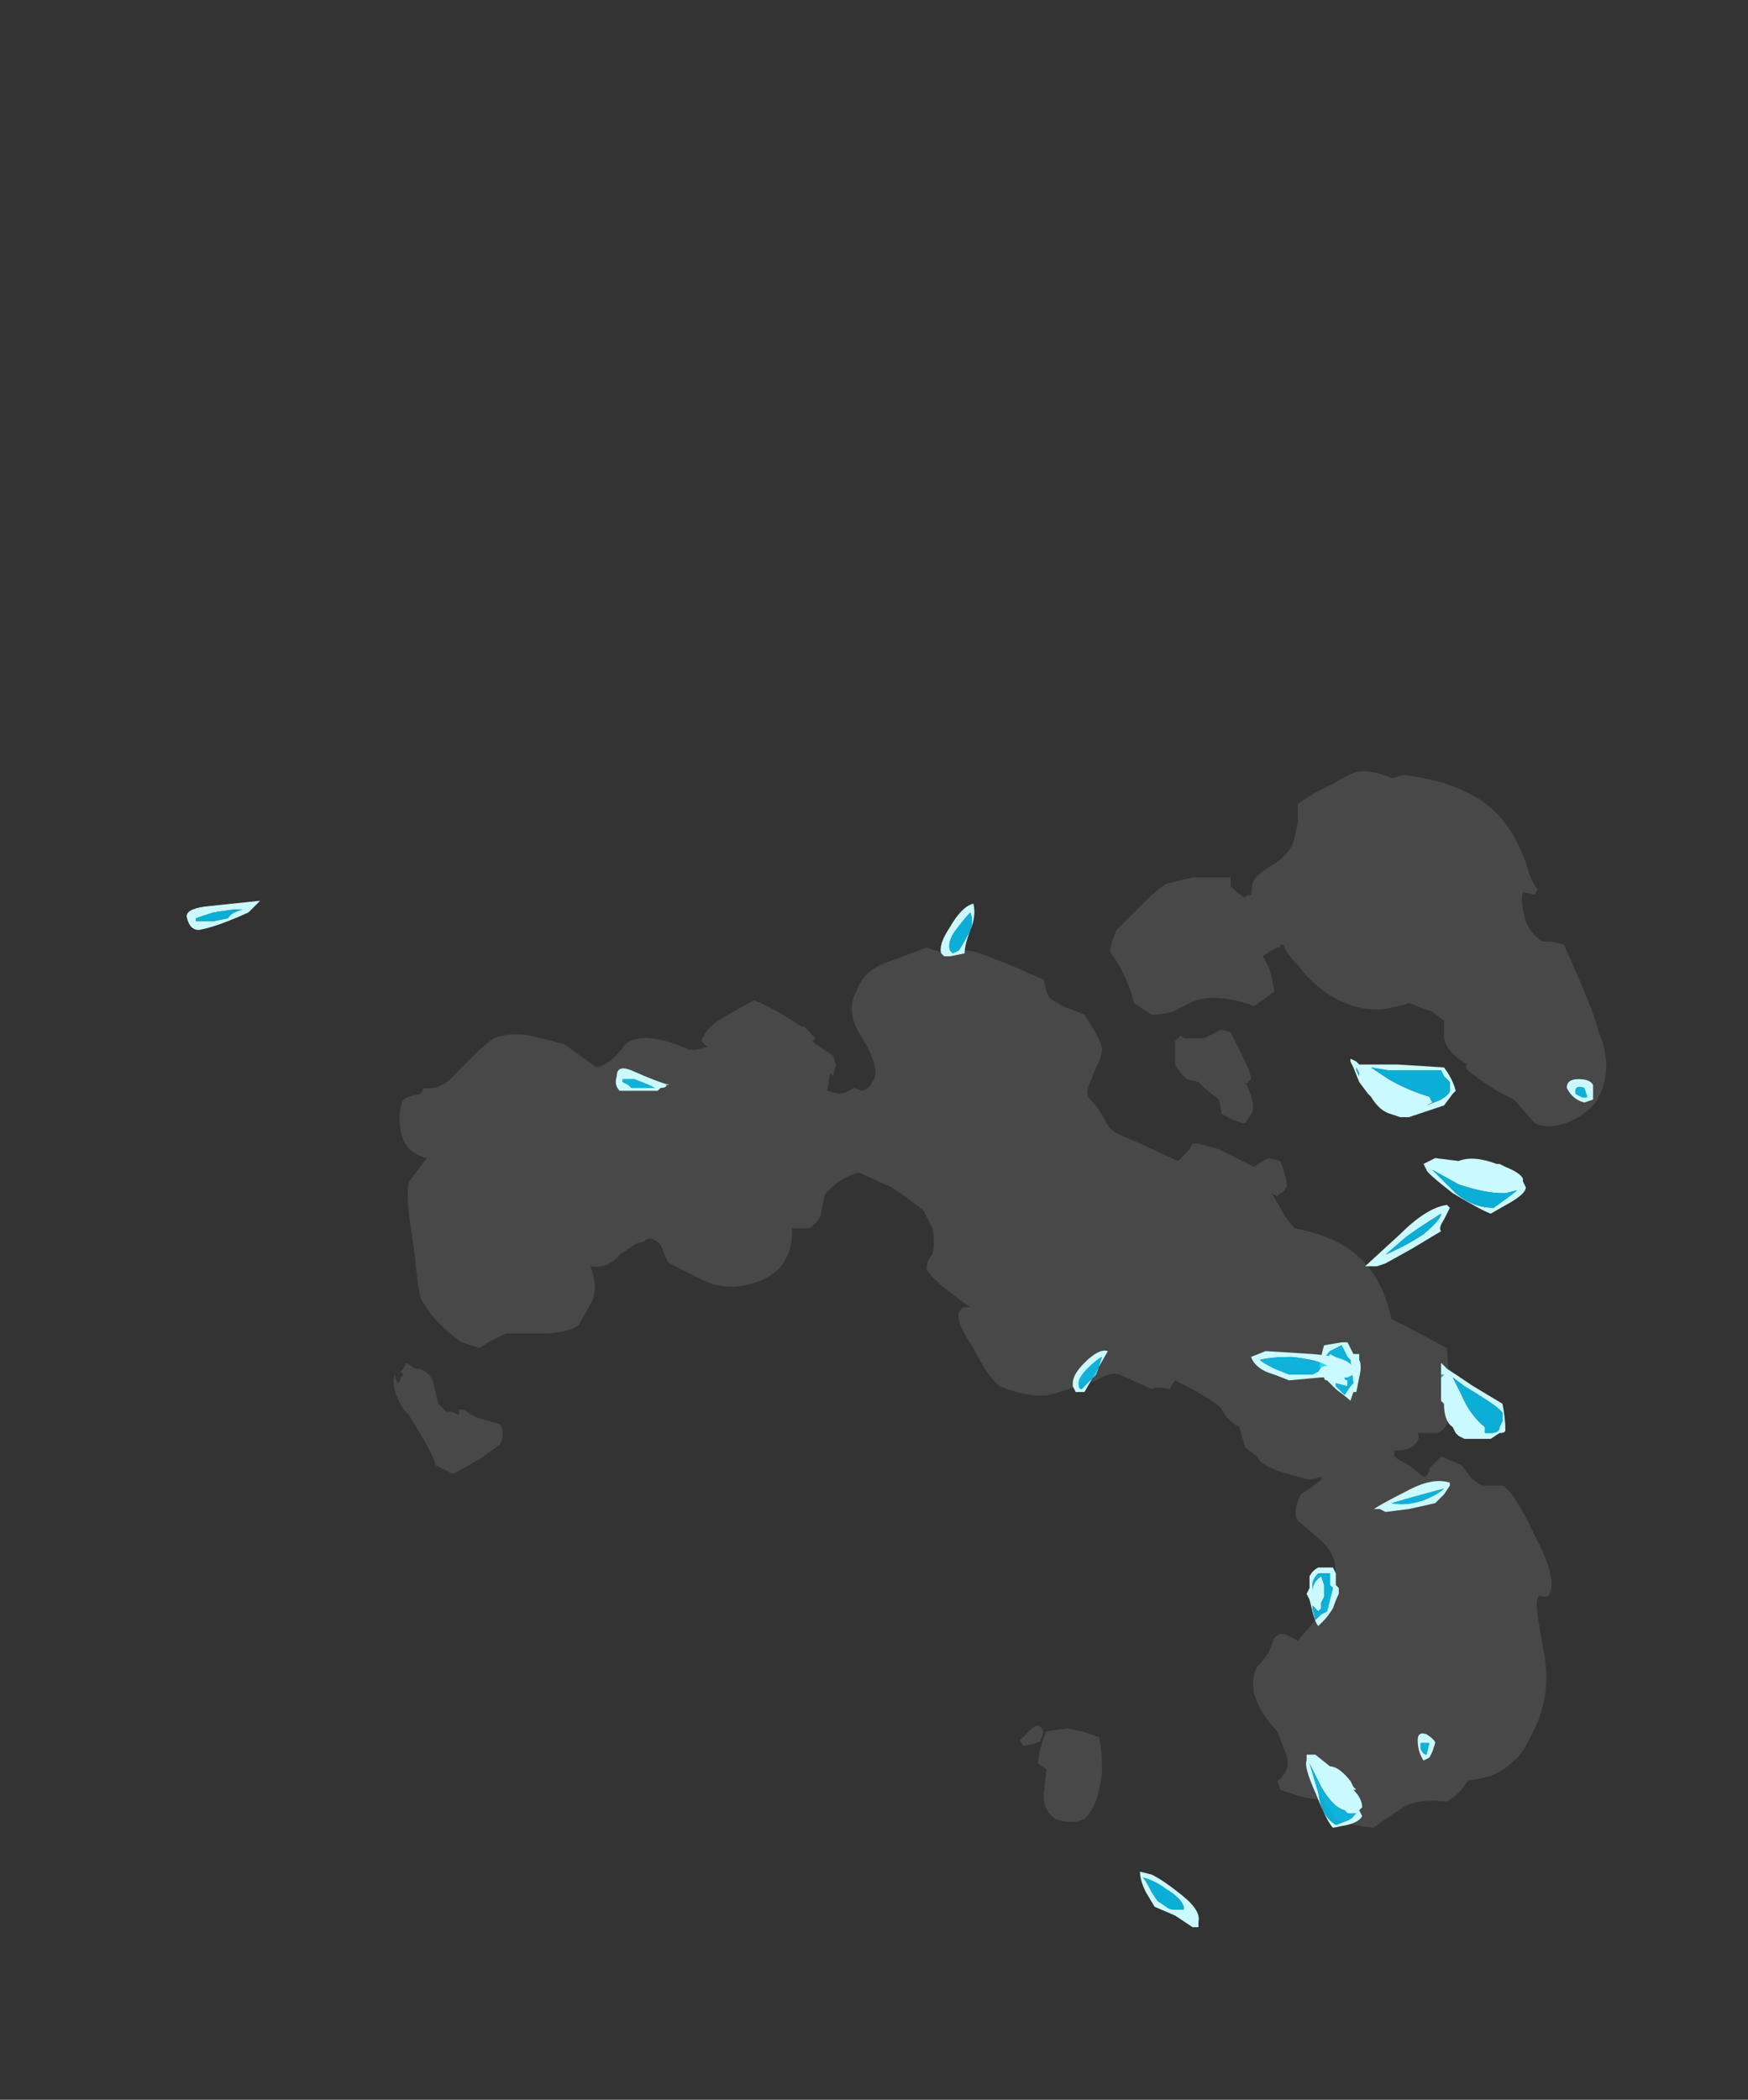 <?xml version="1.0" encoding="UTF-8" standalone="no"?>
<svg xmlns:ffdec="https://www.free-decompiler.com/flash" xmlns:xlink="http://www.w3.org/1999/xlink" ffdec:objectType="frame" height="251.3px" width="209.3px" xmlns="http://www.w3.org/2000/svg">
  <rect width="100%" height="100%" fill="#333333" stroke="none"/>
  <g transform="matrix(1.0, 0.0, 0.0, 1.0, 41.65, 229.25)">
    <use ffdec:characterId="37" height="18.05" transform="matrix(7.0, 0.0, 0.0, 7.0, 5.6, -136.85)" width="20.7" xlink:href="#shape0"/>
    <use ffdec:characterId="38" height="17.55" transform="matrix(7.0, 0.0, 0.0, 7.0, -19.25, -121.45)" width="24.05" xlink:href="#shape1"/>
  </g>
  <defs>
    <g id="shape0" transform="matrix(1.0, 0.0, 0.0, 1.0, -0.8, 19.55)">
      <path d="M12.3 -3.2 L12.55 -3.15 12.85 -3.05 Q12.9 -2.85 12.9 -2.45 12.85 -2.05 12.75 -1.85 12.7 -1.75 12.6 -1.65 12.4 -1.55 12.1 -1.65 11.9 -1.8 11.9 -2.05 L11.95 -2.5 11.8 -2.6 Q11.85 -2.95 11.95 -3.15 L12.3 -3.2 M11.55 -2.9 L11.5 -3.0 11.65 -3.15 Q11.75 -3.25 11.8 -3.25 11.95 -3.2 11.85 -3.0 11.85 -2.95 11.55 -2.9 M0.9 -9.3 L0.95 -9.35 1.0 -9.45 1.15 -9.35 Q1.35 -9.35 1.45 -9.15 L1.55 -8.75 1.7 -8.6 Q1.75 -8.65 1.9 -8.55 L1.9 -8.65 2.0 -8.65 Q2.1 -8.55 2.25 -8.5 L2.6 -8.4 Q2.7 -8.25 2.6 -8.05 L2.25 -7.8 1.8 -7.55 1.5 -7.7 Q1.45 -7.9 1.2 -8.3 L1.05 -8.55 Q0.9 -8.7 0.85 -8.85 0.75 -9.05 0.8 -9.25 L0.85 -9.1 0.9 -9.15 Q0.9 -9.2 0.9 -9.25 L0.9 -9.2 0.95 -9.25 0.9 -9.3 M14.35 -14.3 L14.25 -14.4 14.15 -14.55 Q14.15 -14.6 14.15 -14.75 L14.15 -14.95 14.25 -15.05 14.3 -15.0 14.65 -15.0 14.95 -15.15 15.1 -15.1 15.3 -14.7 Q15.45 -14.4 15.45 -14.3 L15.35 -14.2 15.35 -14.25 Q15.55 -13.85 15.45 -13.7 L15.35 -13.55 15.3 -13.55 15.15 -13.6 14.95 -13.7 14.9 -13.95 14.65 -14.15 14.55 -14.25 14.35 -14.3 M12.15 -15.6 Q12.2 -15.55 12.35 -15.5 12.5 -15.45 12.6 -15.4 12.9 -14.95 12.9 -14.8 12.9 -14.7 12.8 -14.5 L12.7 -14.25 Q12.6 -14.05 12.7 -13.95 12.85 -13.8 12.95 -13.6 13.05 -13.4 13.2 -13.35 L13.55 -13.2 14.2 -12.9 14.4 -13.1 14.45 -13.2 14.55 -13.2 14.9 -13.1 15.5 -12.8 15.65 -12.9 15.75 -12.95 15.95 -12.9 Q16.1 -12.5 16.05 -12.45 16.0 -12.35 15.95 -12.35 L15.9 -12.3 15.8 -12.35 15.95 -12.1 Q16.05 -11.9 16.2 -11.75 16.95 -11.6 17.3 -11.25 17.7 -10.9 17.85 -10.2 L18.15 -10.05 18.8 -9.7 18.85 -9.0 Q18.9 -8.65 18.8 -8.4 18.75 -8.3 18.65 -8.25 L18.3 -8.25 Q18.35 -8.15 18.25 -8.05 18.15 -7.95 17.9 -7.95 L17.9 -7.85 Q17.95 -7.8 18.15 -7.7 L18.4 -7.5 Q18.45 -7.5 18.5 -7.6 L18.5 -7.65 18.7 -7.85 19.05 -7.7 19.2 -7.5 Q19.35 -7.35 19.45 -7.35 L19.75 -7.35 Q19.95 -7.25 20.3 -6.5 20.7 -5.75 20.55 -5.5 20.55 -5.45 20.45 -5.45 20.35 -5.5 20.35 -5.4 20.3 -5.35 20.45 -4.55 20.6 -3.8 20.3 -3.2 20.1 -2.75 19.95 -2.65 19.7 -2.4 19.4 -2.35 L19.15 -2.3 Q19.05 -2.1 18.8 -1.95 18.3 -2.0 18.05 -1.85 17.6 -1.55 17.55 -1.5 17.1 -1.55 16.9 -1.65 L16.8 -1.8 16.65 -2.0 Q16.5 -1.95 15.95 -2.15 L15.9 -2.3 Q16.15 -2.5 16.05 -2.75 L15.9 -3.15 Q15.6 -3.45 15.5 -3.8 15.45 -4.05 15.55 -4.25 L15.6 -4.3 Q15.65 -4.35 15.75 -4.5 L15.85 -4.75 Q15.95 -4.85 16.05 -4.8 L16.25 -4.7 16.55 -5.05 16.75 -5.4 Q17.1 -6.05 16.6 -6.45 L16.25 -6.75 Q16.15 -6.9 16.3 -7.2 L16.45 -7.3 16.65 -7.45 16.65 -7.5 16.45 -7.45 Q15.85 -7.6 15.7 -7.7 15.6 -7.75 15.55 -7.85 L15.35 -8.0 15.25 -8.35 Q15.05 -8.45 14.95 -8.65 14.85 -8.8 14.15 -9.15 L14.05 -9.0 Q13.85 -9.05 13.75 -9.0 L13.2 -9.25 Q13.05 -9.3 12.8 -9.15 L12.5 -9.05 12.0 -8.9 Q11.65 -8.85 11.15 -9.05 10.95 -9.2 10.7 -9.7 10.4 -10.15 10.45 -10.3 10.5 -10.4 10.55 -10.4 L10.65 -10.4 Q10.0 -10.85 9.9 -11.05 9.9 -11.2 10.0 -11.3 10.05 -11.5 10.0 -11.75 L9.85 -12.05 Q9.6 -12.25 9.45 -12.35 L9.3 -12.45 8.75 -12.7 Q8.65 -12.7 8.4 -12.55 8.15 -12.35 8.15 -12.3 L8.1 -12.05 Q8.1 -11.9 7.9 -11.75 L7.6 -11.75 Q7.6 -11.4 7.5 -11.25 7.4 -11.0 7.05 -10.85 6.55 -10.65 6.1 -10.85 L5.5 -11.15 Q5.45 -11.2 5.4 -11.35 5.35 -11.5 5.25 -11.55 5.15 -11.6 5.1 -11.55 5.05 -11.5 4.95 -11.5 L4.65 -11.3 Q4.45 -11.05 4.15 -11.1 4.3 -10.7 4.15 -10.45 L3.95 -10.1 Q3.85 -10.0 3.45 -9.95 L2.7 -9.95 2.4 -9.8 2.25 -9.7 1.95 -9.8 Q1.45 -10.15 1.25 -10.55 1.2 -10.7 1.15 -11.25 L1.05 -11.95 Q1.0 -12.45 1.05 -12.55 L1.35 -12.95 Q0.95 -13.05 0.9 -13.45 0.85 -13.75 0.95 -13.95 1.0 -14.0 1.25 -14.05 L1.3 -14.15 Q1.6 -14.1 1.85 -14.4 L2.15 -14.7 Q2.35 -14.9 2.5 -15.0 2.75 -15.1 3.1 -15.05 L3.7 -14.9 4.25 -14.5 Q4.5 -14.55 4.75 -14.9 5.05 -15.15 5.85 -14.8 L5.95 -14.8 6.15 -14.85 6.05 -14.95 Q6.05 -15.0 6.1 -15.05 6.15 -15.2 6.5 -15.4 L6.95 -15.65 Q7.3 -15.5 7.6 -15.3 L7.75 -15.2 7.8 -15.2 8.0 -15.0 7.95 -14.95 8.0 -14.9 8.3 -14.7 8.35 -14.55 8.3 -14.35 8.25 -14.4 Q8.25 -14.45 8.2 -14.1 L8.4 -14.05 Q8.5 -14.05 8.65 -14.15 L8.8 -14.1 8.9 -14.15 Q8.95 -14.2 9.0 -14.3 9.1 -14.5 8.8 -15.0 8.5 -15.45 8.7 -15.8 8.8 -16.1 9.1 -16.25 L9.9 -16.55 Q10.3 -16.4 10.4 -16.5 10.55 -16.55 10.95 -16.4 L11.45 -16.2 11.9 -16.0 11.95 -15.8 Q12.0 -15.65 12.15 -15.6 M16.25 -19.0 Q16.3 -19.05 16.55 -19.2 L16.85 -19.35 Q17.1 -19.5 17.25 -19.55 17.5 -19.6 17.85 -19.45 L17.9 -19.45 18.05 -19.5 Q19.35 -19.35 19.85 -18.6 20.0 -18.4 20.15 -18.0 20.25 -17.65 20.35 -17.55 L20.3 -17.45 20.1 -17.5 Q20.05 -17.35 20.15 -17.0 20.25 -16.75 20.45 -16.65 L20.6 -16.65 20.8 -16.6 Q21.3 -15.5 21.4 -15.1 21.65 -14.5 21.4 -14.0 21.35 -13.85 21.05 -13.65 20.6 -13.4 20.3 -13.55 L19.95 -13.95 19.75 -14.05 Q19.55 -14.15 19.15 -14.45 19.1 -14.5 19.15 -14.55 18.8 -14.75 18.75 -15.0 L18.75 -15.3 18.55 -15.45 18.15 -15.6 Q18.0 -15.55 17.75 -15.5 17.35 -15.45 16.95 -15.65 16.55 -15.85 16.25 -16.25 16.05 -16.45 16.0 -16.6 L15.95 -16.6 15.95 -16.55 15.9 -16.55 15.8 -16.5 15.65 -16.4 Q15.75 -16.25 15.8 -16.05 L15.85 -15.8 15.65 -15.65 15.5 -15.55 Q14.8 -15.8 14.4 -15.6 14.2 -15.5 14.1 -15.45 13.9 -15.4 13.75 -15.4 L13.45 -15.6 Q13.3 -16.15 13.05 -16.45 13.0 -16.5 13.15 -16.85 L13.6 -17.3 Q13.95 -17.65 14.05 -17.65 L14.45 -17.75 15.1 -17.75 15.1 -17.6 15.15 -17.55 Q15.25 -17.45 15.35 -17.4 15.35 -17.45 15.45 -17.45 15.45 -17.6 15.5 -17.7 15.55 -17.8 15.8 -17.95 16.05 -18.1 16.15 -18.3 16.2 -18.4 16.25 -18.7 L16.25 -19.0" fill="#ffffff" fill-opacity="0.102" fill-rule="evenodd" stroke="none"/>
    </g>
    <g id="shape1" transform="matrix(1.0, 0.0, 0.0, 1.0, 2.75, 17.35)">
      <path d="M17.25 -14.6 L17.3 -14.55 17.95 -14.55 18.75 -14.5 Q18.9 -14.3 18.95 -14.1 L18.9 -14.05 18.75 -13.85 18.15 -13.65 18.0 -13.65 17.85 -13.7 Q17.65 -13.75 17.5 -14.0 L17.45 -14.05 17.3 -14.25 17.2 -14.5 17.15 -14.6 17.15 -14.65 17.25 -14.6 M17.3 -14.4 L17.25 -14.5 17.25 -14.45 17.3 -14.35 17.3 -14.4 M17.8 -14.45 L17.5 -14.5 17.8 -14.3 Q18.15 -14.1 18.5 -14.0 L18.55 -13.9 18.45 -13.85 18.7 -13.95 Q18.85 -14.05 18.85 -14.1 L18.85 -14.25 18.75 -14.35 18.7 -14.45 17.8 -14.45 M4.7 -14.3 L4.7 -14.25 4.8 -14.2 4.85 -14.15 5.25 -14.15 5.15 -14.2 4.9 -14.3 4.7 -14.3 M4.6 -14.35 Q4.6 -14.55 4.85 -14.45 5.3 -14.25 5.5 -14.2 L5.45 -14.2 Q5.45 -14.15 5.35 -14.15 L5.3 -14.1 4.65 -14.1 Q4.55 -14.2 4.6 -14.35 M18.7 -11.7 L18.2 -11.4 17.75 -11.15 17.6 -11.1 17.4 -11.1 18.0 -11.65 Q18.45 -12.1 18.8 -12.15 L18.85 -12.1 18.75 -11.9 Q18.65 -11.75 18.7 -11.7 M18.1 -11.6 L17.75 -11.3 Q18.1 -11.45 18.4 -11.65 18.7 -11.9 18.7 -12.0 18.3 -11.75 18.1 -11.6 M12.9 -9.55 Q12.8 -9.5 12.65 -9.35 12.5 -9.2 12.5 -9.1 12.5 -9.0 12.55 -9.0 L12.8 -9.25 Q12.85 -9.4 12.9 -9.55 M12.45 -8.95 L12.4 -9.05 12.4 -9.1 Q12.4 -9.25 12.6 -9.45 12.85 -9.7 13.0 -9.65 L12.6 -8.95 12.45 -8.95 M17.0 -9.8 L17.1 -9.8 17.2 -9.6 17.3 -9.6 17.3 -9.5 Q17.35 -9.4 17.3 -9.2 L17.25 -8.95 17.2 -8.95 17.15 -8.8 Q17.1 -8.85 16.9 -9.0 L16.75 -9.15 Q16.7 -9.15 16.7 -9.2 L16.65 -9.3 Q16.6 -9.45 16.65 -9.5 16.65 -9.6 16.7 -9.75 L17.0 -9.8 M17.1 -9.55 L17.0 -9.75 16.8 -9.65 Q16.65 -9.5 16.75 -9.4 16.75 -9.35 16.75 -9.3 16.7 -9.45 16.8 -9.6 L17.0 -9.5 17.0 -9.3 17.05 -9.2 Q17.05 -9.15 17.1 -9.15 L17.1 -9.05 16.9 -9.1 16.9 -9.05 17.05 -8.9 17.15 -9.05 17.2 -9.1 17.15 -9.5 17.1 -9.55 M13.6 -0.65 Q13.65 -0.6 13.75 -0.4 L13.85 -0.25 14.0 -0.15 Q14.05 -0.1 14.15 -0.1 L14.3 -0.1 14.3 -0.15 Q14.25 -0.3 14.0 -0.45 13.8 -0.6 13.6 -0.65 M16.4 -2.7 L16.4 -2.75 16.55 -2.75 16.8 -2.55 Q16.95 -2.55 17.15 -2.3 L17.2 -2.2 17.25 -2.15 17.2 -2.15 Q17.35 -2.0 17.35 -1.85 L17.3 -1.8 17.35 -1.7 Q17.3 -1.6 17.1 -1.55 L16.85 -1.5 Q16.75 -1.6 16.55 -2.1 16.35 -2.55 16.4 -2.65 L16.4 -2.7 M13.65 -0.4 Q13.55 -0.6 13.55 -0.75 L13.75 -0.7 Q13.95 -0.6 14.2 -0.4 14.6 -0.1 14.55 0.1 L14.55 0.2 14.45 0.2 14.15 0.0 13.8 -0.15 13.65 -0.4 M16.7 -2.55 L16.7 -2.55 M16.45 -2.6 L16.6 -2.1 Q16.65 -1.7 16.9 -1.55 17.2 -1.65 17.2 -1.7 L17.25 -1.75 17.1 -1.75 17.05 -1.8 Q16.85 -1.85 16.65 -2.2 L16.45 -2.6 M18.4 -2.65 Q18.3 -2.8 18.3 -3.0 18.3 -3.15 18.45 -3.1 18.6 -3.0 18.6 -2.95 L18.55 -2.8 18.5 -2.7 18.4 -2.65 M18.35 -2.95 L18.35 -2.85 Q18.4 -2.75 18.45 -2.75 L18.5 -2.95 18.35 -2.95" fill="#caf9ff" fill-rule="evenodd" stroke="none"/>
      <path d="M17.8 -14.45 L18.7 -14.45 18.75 -14.35 18.85 -14.25 18.85 -14.1 Q18.85 -14.05 18.7 -13.95 L18.45 -13.85 18.55 -13.9 18.5 -14.0 Q18.15 -14.1 17.8 -14.3 L17.5 -14.5 17.8 -14.45 M17.3 -14.4 L17.3 -14.35 17.25 -14.45 17.25 -14.5 17.3 -14.4 M4.7 -14.3 L4.9 -14.3 5.15 -14.2 5.25 -14.15 4.85 -14.15 4.8 -14.2 4.7 -14.25 4.7 -14.3 M18.1 -11.6 Q18.3 -11.75 18.7 -12.0 18.7 -11.9 18.4 -11.65 18.1 -11.45 17.75 -11.3 L18.1 -11.6 M12.9 -9.55 Q12.85 -9.4 12.8 -9.25 L12.55 -9.0 Q12.5 -9.0 12.5 -9.1 12.5 -9.2 12.65 -9.35 12.8 -9.5 12.9 -9.55 M17.1 -9.55 L17.15 -9.5 17.2 -9.1 17.15 -9.05 17.05 -8.9 16.9 -9.05 16.9 -9.1 17.1 -9.05 17.1 -9.15 Q17.05 -9.15 17.05 -9.2 L17.0 -9.3 17.0 -9.5 16.8 -9.6 Q16.7 -9.45 16.75 -9.3 16.75 -9.35 16.75 -9.4 16.65 -9.5 16.8 -9.65 L17.0 -9.75 17.1 -9.55 M13.6 -0.65 Q13.8 -0.6 14.0 -0.45 14.25 -0.3 14.3 -0.15 L14.3 -0.1 14.15 -0.1 Q14.05 -0.1 14.0 -0.15 L13.85 -0.25 13.75 -0.4 Q13.65 -0.6 13.6 -0.65 M16.45 -2.6 L16.65 -2.2 Q16.85 -1.85 17.05 -1.8 L17.1 -1.75 17.25 -1.75 17.2 -1.7 Q17.2 -1.65 16.9 -1.55 16.65 -1.7 16.6 -2.1 L16.45 -2.6 M16.7 -2.55 L16.7 -2.55 M18.35 -2.95 L18.5 -2.95 18.45 -2.75 Q18.4 -2.75 18.35 -2.85 L18.35 -2.95" fill="#00cdff" fill-opacity="0.8" fill-rule="evenodd" stroke="none"/>
      <path d="M21.05 -14.3 Q21.25 -14.3 21.3 -14.2 L21.3 -13.95 21.15 -13.9 Q20.95 -13.95 20.85 -14.15 20.85 -14.3 21.05 -14.3 M10.65 -16.85 Q10.7 -17.0 10.65 -17.15 10.55 -17.05 10.4 -16.85 10.25 -16.65 10.3 -16.5 L10.35 -16.45 10.45 -16.5 Q10.55 -16.65 10.65 -16.85 10.55 -16.6 10.55 -16.45 L10.3 -16.4 10.2 -16.4 10.15 -16.45 Q10.1 -16.6 10.3 -16.9 10.5 -17.25 10.7 -17.3 10.75 -17.1 10.65 -16.85 M20.0 -12.4 L19.8 -12.35 19.75 -12.35 Q19.45 -12.35 19.0 -12.5 L18.55 -12.75 18.95 -12.35 Q19.25 -12.1 19.6 -12.1 19.95 -12.35 20.0 -12.4 M18.9 -12.9 L18.9 -12.9 M21.0 -14.05 Q21.15 -13.95 21.2 -14.0 L21.15 -14.15 Q21.0 -14.2 21.0 -14.1 L21.0 -14.05 M20.1 -12.6 L20.1 -12.55 20.15 -12.45 Q20.15 -12.35 19.9 -12.2 L19.55 -12.0 Q19.4 -12.05 18.9 -12.35 18.45 -12.7 18.45 -12.75 L18.4 -12.85 18.6 -12.95 19.0 -12.9 Q19.25 -13.0 19.65 -12.85 L19.7 -12.85 19.8 -12.8 Q20.05 -12.7 20.1 -12.6 M18.9 -9.2 L19.05 -8.9 Q19.2 -8.55 19.45 -8.35 L19.45 -8.25 19.55 -8.25 Q19.7 -8.25 19.7 -8.35 L19.75 -8.45 19.75 -8.6 19.7 -8.65 Q19.6 -8.75 19.1 -9.05 L18.9 -9.2 M18.8 -9.35 L19.25 -9.05 19.75 -8.75 Q19.8 -8.5 19.8 -8.3 19.8 -8.25 19.7 -8.25 L19.55 -8.15 19.1 -8.15 19.0 -8.2 18.95 -8.25 18.9 -8.35 Q18.75 -8.45 18.75 -8.75 L18.7 -8.8 18.7 -9.45 18.8 -9.35 M18.7 -9.1 L18.7 -9.2 18.75 -9.25 18.7 -9.25 18.7 -9.1 M18.2 -7.15 L17.85 -7.05 Q18.1 -7.0 18.4 -7.1 18.65 -7.2 18.75 -7.3 L18.2 -7.15 M18.85 -7.35 L18.75 -7.2 Q18.65 -7.1 18.6 -7.05 L18.15 -6.95 17.75 -6.9 17.65 -6.95 17.55 -6.95 Q17.7 -7.05 18.1 -7.25 18.55 -7.5 18.85 -7.4 L18.85 -7.35 M16.35 -9.25 L16.5 -9.25 16.6 -9.3 Q16.65 -9.4 16.75 -9.4 16.6 -9.5 16.15 -9.55 15.8 -9.55 15.6 -9.5 15.65 -9.45 15.85 -9.35 L16.1 -9.25 16.35 -9.25 M17.2 -9.35 Q17.25 -9.25 17.2 -9.25 L17.1 -9.2 16.65 -9.2 16.1 -9.15 Q15.85 -9.25 15.7 -9.3 15.5 -9.4 15.45 -9.55 L15.7 -9.65 16.5 -9.6 Q17.15 -9.55 17.2 -9.35 M16.5 -5.65 L16.5 -5.55 Q16.5 -5.7 16.65 -5.8 L16.7 -5.65 16.7 -5.45 16.65 -5.35 16.65 -5.25 16.6 -5.2 Q16.55 -5.25 16.5 -5.3 L16.5 -5.25 16.55 -5.05 16.65 -5.15 16.75 -5.2 Q16.8 -5.4 16.85 -5.6 L16.8 -5.65 16.8 -5.85 16.6 -5.85 Q16.5 -5.75 16.5 -5.65 M16.45 -5.6 Q16.45 -5.75 16.45 -5.8 16.5 -5.9 16.6 -5.95 L16.85 -5.95 16.9 -5.85 16.9 -5.65 16.95 -5.6 16.95 -5.5 Q16.9 -5.4 16.85 -5.25 16.75 -5.1 16.7 -5.05 L16.6 -4.95 Q16.55 -5.0 16.5 -5.2 L16.45 -5.4 16.4 -5.5 16.45 -5.6 M-2.05 -17.05 Q-2.0 -17.15 -1.8 -17.2 L-1.95 -17.2 -2.3 -17.15 -2.6 -17.05 -2.6 -17.0 -2.3 -17.0 -2.05 -17.05 M-1.5 -17.35 L-1.7 -17.15 Q-2.25 -16.9 -2.55 -16.85 -2.7 -16.85 -2.75 -17.05 -2.8 -17.2 -2.45 -17.25 L-1.5 -17.35" fill="#caf9ff" fill-rule="evenodd" stroke="none"/>
      <path d="M10.65 -16.85 Q10.55 -16.65 10.45 -16.5 L10.35 -16.45 10.3 -16.5 Q10.25 -16.65 10.4 -16.85 10.55 -17.05 10.65 -17.15 10.7 -17.0 10.65 -16.85 M21.0 -14.05 L21.0 -14.1 Q21.0 -14.2 21.15 -14.15 L21.2 -14.0 Q21.15 -13.95 21.0 -14.05 M18.9 -12.9 L18.9 -12.9 M20.0 -12.4 Q19.95 -12.35 19.6 -12.1 19.25 -12.1 18.95 -12.35 L18.55 -12.75 19.0 -12.5 Q19.45 -12.35 19.75 -12.35 L19.8 -12.35 20.0 -12.4 M18.9 -9.2 L19.1 -9.05 Q19.6 -8.75 19.7 -8.65 L19.75 -8.6 19.75 -8.45 19.7 -8.35 Q19.7 -8.25 19.55 -8.25 L19.45 -8.25 19.45 -8.35 Q19.2 -8.55 19.05 -8.9 L18.9 -9.2 M18.2 -7.15 L18.75 -7.3 Q18.65 -7.2 18.4 -7.1 18.1 -7.0 17.85 -7.05 L18.2 -7.15 M18.7 -9.1 L18.7 -9.25 18.75 -9.25 18.7 -9.2 18.7 -9.1 M16.35 -9.25 L16.1 -9.25 15.85 -9.35 Q15.65 -9.45 15.6 -9.5 15.8 -9.55 16.15 -9.55 16.6 -9.5 16.75 -9.4 16.65 -9.4 16.6 -9.3 L16.5 -9.25 16.35 -9.25 M16.5 -5.65 Q16.5 -5.75 16.6 -5.85 L16.8 -5.85 16.8 -5.65 16.85 -5.6 Q16.8 -5.4 16.75 -5.2 L16.65 -5.15 16.55 -5.05 16.5 -5.25 16.5 -5.3 Q16.55 -5.25 16.6 -5.2 L16.65 -5.25 16.65 -5.35 16.7 -5.45 16.7 -5.65 16.65 -5.8 Q16.5 -5.7 16.5 -5.55 L16.5 -5.65 M-2.05 -17.05 L-2.3 -17.0 -2.6 -17.0 -2.6 -17.05 -2.3 -17.15 -1.95 -17.2 -1.8 -17.2 Q-2.0 -17.15 -2.05 -17.05" fill="#00cdff" fill-opacity="0.8" fill-rule="evenodd" stroke="none"/>
    </g>
  </defs>
</svg>

